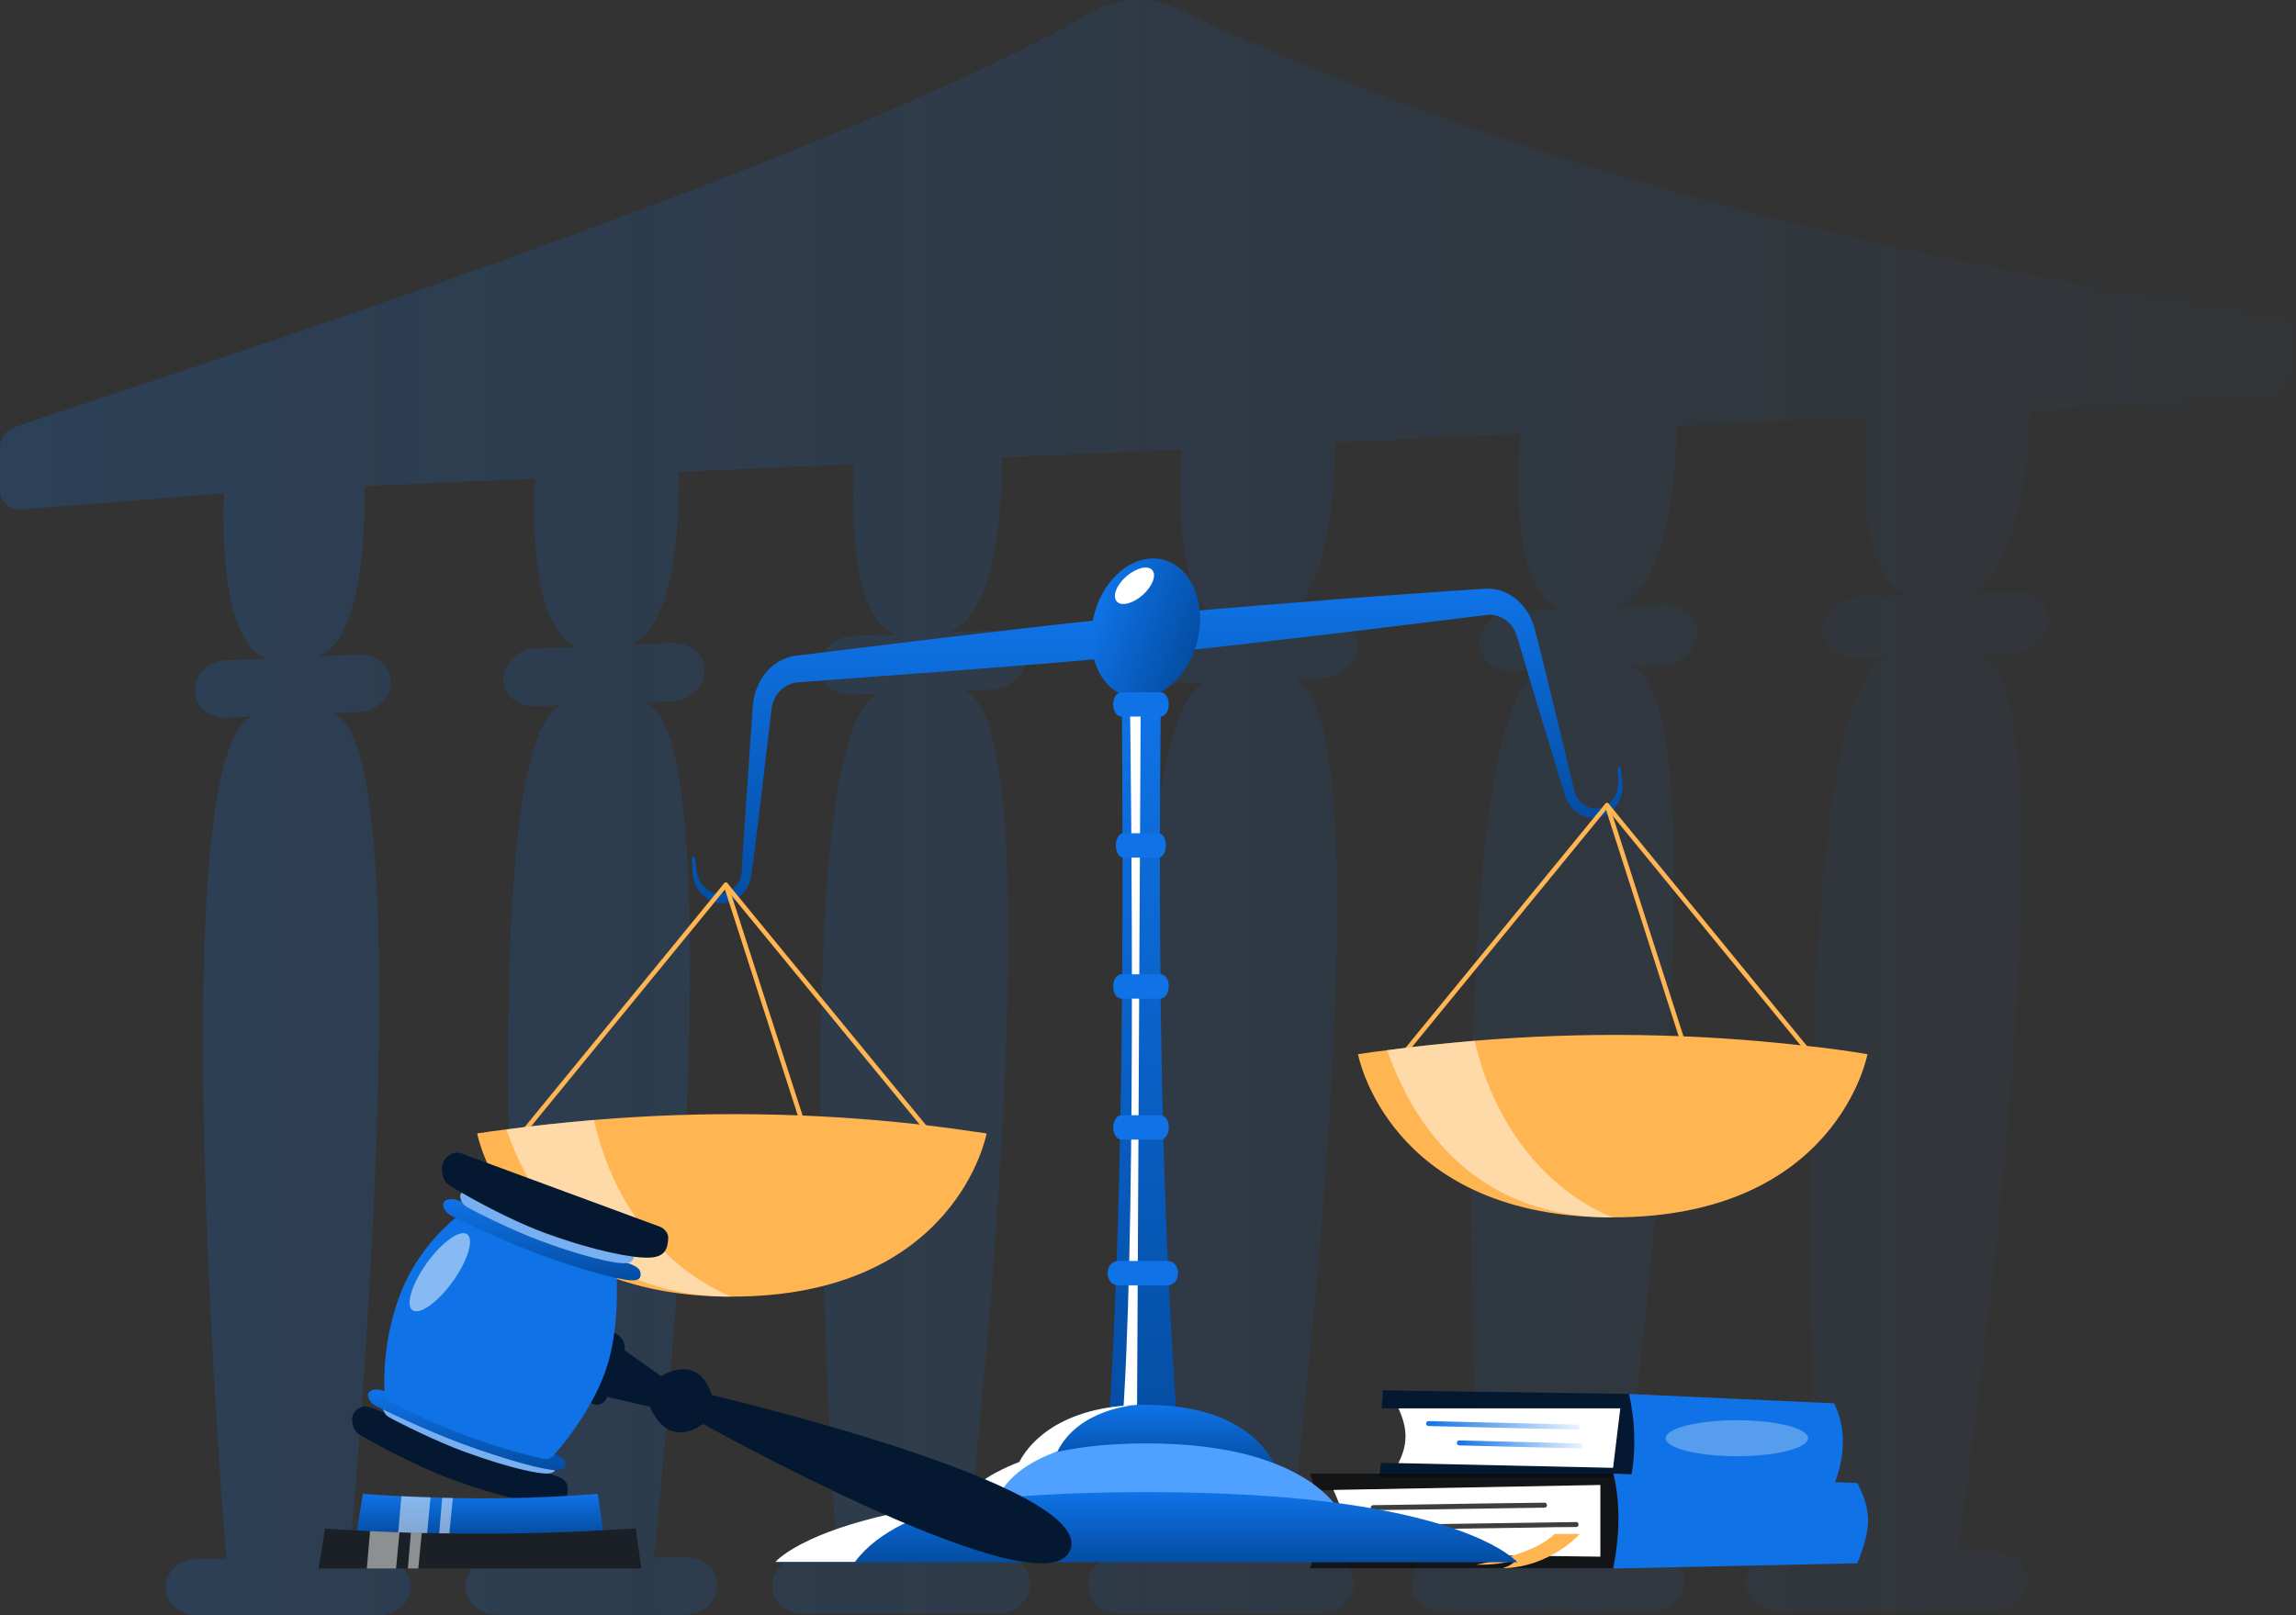 <svg width="908" height="639" viewBox="0 0 908 639" fill="none" xmlns="http://www.w3.org/2000/svg">
<rect x="0" y="0" width="908" height="639" fill="#333333" stroke="none"/>
<path opacity="0.2" d="M901.345 123.932C672.701 95.649 515.379 27.318 465.351 3.371C454.807 -1.79 441.577 -0.965 430.62 5.435C327.875 65.303 45.894 155.104 5.788 168.936C2.274 170.174 0 173.271 0 176.78V193.915C0 198.25 3.514 201.76 8.062 201.553L88.481 195.154C86.62 260.389 105.846 260.595 106.673 260.595L89.308 261.214C82.486 261.421 77.111 266.788 77.111 272.982C77.111 279.175 82.486 284.129 89.308 283.923L99.644 283.51C63.053 298.787 89.514 616.704 89.514 616.704H77.937C71.115 616.704 65.534 621.659 65.534 627.852C65.534 634.045 71.115 639 77.937 639H111.635H115.769H149.673C156.702 639 162.284 634.045 162.49 627.646C162.49 621.453 156.909 616.292 149.88 616.292H138.096C138.096 616.292 168.692 295.071 131.687 282.065L142.024 281.652C148.846 281.446 154.428 276.078 154.634 269.885C154.634 263.692 149.259 258.737 142.231 258.944L124.865 259.563C125.899 259.563 145.125 257.911 144.091 192.263L211.485 189.373C209.005 255.641 228.644 255.847 229.678 255.847L211.899 256.466C204.87 256.673 199.288 262.04 199.082 268.44C199.082 274.839 204.457 279.588 211.485 279.381L222.029 278.968C184.197 294.451 208.798 616.085 208.798 616.085H196.808C189.779 616.085 183.99 621.246 183.99 627.439C183.99 633.633 189.572 638.794 196.601 638.794H231.125H235.466H270.404C277.639 638.794 283.428 633.633 283.634 627.439C283.841 621.04 278.053 616.085 270.817 616.085H258.62C258.62 616.085 292.937 291.148 255.106 277.936L265.649 277.523C272.678 277.317 278.466 271.949 278.673 265.55C278.88 259.15 273.091 254.195 266.062 254.402L248.077 255.021C249.11 255.021 268.957 253.37 268.543 186.69L337.798 183.593C334.49 250.686 354.75 250.892 355.783 250.892L337.384 251.512C330.149 251.718 324.36 257.086 324.154 263.692C323.947 270.091 329.735 275.046 336.764 274.84L347.514 274.427C308.442 290.116 330.976 615.466 330.976 615.466H318.779C311.543 615.466 305.548 620.627 305.341 627.026C305.134 633.426 310.923 638.381 318.158 638.381H353.716H358.057H393.822C401.264 638.381 407.259 633.22 407.466 626.82C407.673 620.42 401.884 615.259 394.442 615.259H382.038C382.038 615.259 420.077 286.607 381.211 273.188L392.168 272.775C399.404 272.569 405.399 266.995 405.605 260.595C405.812 254.195 400.024 249.034 392.788 249.447L374.389 250.067C375.423 250.067 395.889 248.209 396.303 180.909L467.418 177.813C463.283 245.938 484.163 246.144 485.197 246.144L466.384 246.764C458.942 246.97 452.947 252.544 452.74 258.944C452.533 265.343 458.322 270.504 465.557 270.298L476.721 269.885C436.408 285.987 456.668 615.053 456.668 615.053H444.057C436.615 615.053 430.413 620.214 430.206 626.82C430 633.22 435.788 638.381 443.23 638.381H479.822H484.37H521.168C528.817 638.381 535.019 633.22 535.432 626.614C535.639 620.214 529.851 614.846 522.202 614.846H509.384C509.384 614.846 551.351 282.065 511.658 268.646L522.822 268.233C530.264 268.027 536.466 262.453 536.879 255.847C537.086 249.241 531.298 244.08 523.855 244.493L504.836 245.112C505.87 245.112 526.956 243.254 527.99 174.922L601.173 171.619C596.211 240.777 617.711 240.983 618.745 240.983L599.312 241.603C591.663 241.809 585.461 247.383 585.048 253.989C584.841 260.595 590.629 265.756 598.072 265.55L609.442 265.137C567.889 281.446 585.668 614.434 585.668 614.434H572.644C564.995 614.434 558.586 619.801 558.379 626.201C558.173 632.6 563.961 637.968 571.61 637.968H609.235H613.783H651.615C659.471 637.968 666.086 632.6 666.293 625.994C666.706 619.388 660.711 614.021 652.855 614.021H639.624C639.624 614.021 685.932 277.317 645.206 263.692L656.783 263.279C664.432 263.072 670.841 257.499 671.254 250.686C671.668 244.08 665.673 238.919 658.024 239.125L638.591 239.745C639.624 239.745 661.331 237.887 663.192 168.316L738.648 165.013C732.86 235.203 754.773 235.409 755.807 235.409L735.961 236.235C728.105 236.442 721.49 242.222 721.076 248.828C720.663 255.434 726.658 260.802 734.514 260.389L746.297 259.976C703.298 276.491 718.802 613.608 718.802 613.608H705.365C697.509 613.608 690.894 618.975 690.48 625.581C690.067 632.187 696.062 637.555 703.918 637.555H742.576H747.331H786.197C794.259 637.555 801.081 632.187 801.495 625.581C801.908 618.975 795.706 613.401 787.85 613.608H774.206C774.206 613.608 824.855 272.775 783.096 258.944L795.086 258.531C802.942 258.324 809.764 252.544 810.177 245.731C810.591 238.919 804.595 233.758 796.74 233.964L776.687 234.79C777.721 234.79 800.047 232.932 802.735 162.33L896.797 158.201C901.759 157.994 906.1 154.072 906.514 149.53L907.961 130.331C908.374 127.854 905.48 124.551 901.345 123.932Z" fill="url(#paint0_linear_722_4682)"/>
<path d="M644.93 584.476H545.27C545.817 583.163 545.817 579.879 546.146 578.675L637.921 580.645L640.768 557.114H546.584C546.146 555.801 547.241 551.204 546.693 550L644.93 551.423C648.215 560.945 647.668 573.312 644.93 584.476Z" fill="#041931"/>
<path d="M725.206 587.65L645.039 584.476C647.12 573.312 646.573 560.945 644.163 551.423L725.315 555.144C730.243 564.776 729.696 576.596 725.206 587.65Z" fill="#0F73E7"/>
<path d="M637.921 580.645L553.045 578.785C556.659 571.452 556.878 565.542 553.045 557.114H640.768L637.921 580.645Z" fill="white"/>
<path opacity="0.3" d="M686.875 576.049C702.419 576.049 715.021 572.863 715.021 568.934C715.021 565.005 702.419 561.82 686.875 561.82C671.33 561.82 658.729 565.005 658.729 568.934C658.729 572.863 671.33 576.049 686.875 576.049Z" fill="white"/>
<path d="M623.793 563.572L564.983 562.149C563.668 562.149 563.668 564.119 564.983 564.119L623.793 565.542C625.107 565.542 625.107 563.572 623.793 563.572Z" fill="url(#paint1_linear_722_4682)"/>
<path d="M624.998 571.014C609.008 570.576 593.129 570.248 577.139 569.81C575.825 569.81 575.825 571.78 577.139 571.78C593.129 572.218 609.008 572.546 624.998 572.984C626.312 572.984 626.312 571.014 624.998 571.014Z" fill="url(#paint2_linear_722_4682)"/>
<path d="M637.921 620.375H518C518.657 618.843 519.643 615.997 520.081 614.465L632.883 615.778V587.541L520.3 589.62C519.862 588.088 518.548 584.476 518 582.944H637.921C641.863 594.326 641.206 607.022 637.921 620.375Z" fill="#0B0C0E" fill-opacity="0.79"/>
<path d="M734.515 618.405L638.03 620.485C640.549 607.132 640.878 594.436 638.03 582.944L734.515 586.665C740.429 598.048 739.881 604.943 734.515 618.405Z" fill="#0F73E7"/>
<path d="M632.883 615.778L528.404 614.574C532.785 605.818 532.018 599.58 527.309 589.401L632.883 587.431V615.778V615.778Z" fill="white"/>
<path d="M610.87 594.436C593.238 594.655 575.715 594.874 558.083 595.202C553.045 595.312 548.117 595.312 543.079 595.421C541.765 595.421 541.765 597.391 543.079 597.391C560.711 597.172 578.234 596.953 595.866 596.625C600.904 596.516 605.832 596.516 610.87 596.406C612.075 596.406 612.075 594.436 610.87 594.436Z" fill="#0B0C0E" fill-opacity="0.79"/>
<path d="M623.355 602.098C603.423 602.426 583.491 602.645 563.559 602.973C557.864 603.083 552.279 603.192 546.584 603.192C545.27 603.192 545.27 605.162 546.584 605.162C566.516 604.834 586.448 604.615 606.38 604.287C612.075 604.177 617.66 604.068 623.355 604.068C624.56 604.068 624.56 602.098 623.355 602.098Z" fill="#0B0C0E" fill-opacity="0.79"/>
<path d="M614.813 606.803H624.779C624.779 606.803 613.28 619.937 594.333 620.375C596.852 619.499 598.604 618.405 599.59 616.982C594.552 618.624 589.186 619.062 583.601 618.952C583.491 618.952 606.161 615.45 614.813 606.803Z" fill="#FFB552"/>
<path d="M451.011 243.51L452.405 259.035C449.364 259.323 446.323 259.61 443.281 259.898C426.048 261.479 408.688 262.917 391.328 264.211C371.053 265.936 350.652 267.23 330.251 268.811L315.172 269.961C311.37 270.392 307.695 272.98 306.048 277.005C305.668 278.012 305.288 279.018 305.161 280.168C305.161 280.312 305.161 280.455 305.034 280.599V281.174L304.908 282.324L304.654 284.624L303.514 293.969L301.36 312.514L299.079 331.058L297.938 340.259L297.305 344.859C297.178 345.578 297.051 346.584 296.924 347.447C296.671 348.309 296.418 349.172 296.037 350.035C295.404 351.328 294.644 352.478 293.757 353.485C292.489 354.922 290.842 355.929 289.195 356.647C286.407 357.654 283.366 357.366 280.705 356.072C278.044 354.779 275.763 352.191 274.622 348.885L274.242 347.591C274.116 347.159 274.116 346.728 273.989 346.297L273.862 345.003V343.853L273.609 339.109L274.749 338.965L275.383 343.565L275.51 344.716L275.763 345.722L276.016 346.728L276.397 347.734C277.537 350.322 279.438 352.047 281.592 352.91C283.746 353.772 286.154 353.629 288.181 352.622C290.209 351.616 291.856 349.891 292.743 347.591C292.996 347.016 293.123 346.441 293.25 345.866C293.376 345.291 293.376 344.716 293.376 343.853L293.63 339.109L294.263 329.765L295.531 311.076L296.798 292.387L297.431 283.043L297.558 280.743L297.685 279.593V279.018L297.812 278.299C298.065 276.286 298.445 274.274 299.205 272.549C301.866 265.217 307.822 260.473 314.158 259.467L329.49 257.598C349.765 255.154 370.04 252.566 390.314 250.266C410.462 247.822 430.737 245.666 451.011 243.51Z" fill="url(#paint3_linear_722_4682)"/>
<path d="M449.998 243.653L451.392 259.179C454.433 258.891 457.474 258.604 460.515 258.173C477.749 256.447 494.982 254.435 512.342 252.422C532.617 250.122 552.891 247.534 573.166 245.091L588.245 243.222C592.046 242.79 596.101 244.803 598.382 248.397C599.016 249.26 599.396 250.266 599.776 251.272C599.776 251.416 599.903 251.56 599.903 251.703L600.03 252.279L600.41 253.429L601.043 255.585L603.704 264.498L609.026 282.324L614.475 300.15L617.136 309.063L618.53 313.52C618.783 314.238 619.037 315.245 619.417 315.964C619.797 316.826 620.304 317.689 620.811 318.407C621.571 319.557 622.585 320.564 623.599 321.283C625.119 322.433 626.893 323.151 628.667 323.439C631.582 323.87 634.496 323.151 636.904 321.139C639.311 319.27 641.085 316.251 641.592 312.945L641.719 311.651C641.719 311.219 641.719 310.788 641.719 310.357L641.592 309.063L641.466 307.913L640.832 303.313L639.692 303.457L639.945 308.201V309.351V310.357L639.818 311.363L639.692 312.37C639.058 315.101 637.411 317.257 635.51 318.551C633.483 319.845 631.202 320.133 629.047 319.557C626.893 318.982 624.993 317.545 623.725 315.532C623.472 314.957 623.092 314.526 622.965 313.951C622.712 313.376 622.712 312.945 622.458 312.082L621.318 307.482L619.164 298.425L614.729 280.168L610.293 262.054L608.013 252.997L607.379 250.697L607.126 249.547L606.999 248.972L606.745 248.253C606.239 246.241 605.352 244.516 604.465 242.79C600.536 236.034 593.947 232.584 587.611 232.871L572.152 233.877C551.751 235.315 531.476 236.753 511.075 238.478C490.674 240.059 470.272 241.784 449.998 243.653Z" fill="url(#paint4_linear_722_4682)"/>
<path d="M472.03 258.144C477.674 243.873 473.761 227.983 463.289 222.652C452.817 217.322 439.752 224.569 434.108 238.84C428.464 253.11 432.377 269.001 442.849 274.331C453.321 279.662 466.386 272.415 472.03 258.144Z" fill="url(#paint5_linear_722_4682)"/>
<path d="M450.378 236.608C446.196 239.483 442.141 239.771 441.127 237.039C440.114 234.308 442.775 229.708 446.956 226.833C451.138 223.957 455.193 223.67 456.207 226.401C457.094 229.133 454.559 233.589 450.378 236.608Z" fill="white"/>
<path d="M465.837 567.828H438.213C443.788 481.717 444.422 382.236 443.662 273.986H459.121C457.854 379.792 459.248 479.417 465.837 567.828Z" fill="url(#paint6_linear_722_4682)"/>
<path d="M451.138 273.842L449.617 567.685H443.535C449.364 495.949 447.463 319.989 446.829 273.842H451.138V273.842Z" fill="white"/>
<path d="M461.529 498.824H442.394C436.565 498.824 436.565 508.456 442.394 508.456H461.529C467.357 508.456 467.357 498.824 461.529 498.824Z" fill="#0F73E7"/>
<path d="M458.741 441.178H443.662C439.1 441.178 439.1 450.81 443.662 450.81H458.741C463.303 450.81 463.429 441.178 458.741 441.178Z" fill="#0F73E7"/>
<path d="M458.741 385.399H443.662C439.1 385.399 439.1 395.031 443.662 395.031H458.741C463.303 395.031 463.429 385.399 458.741 385.399Z" fill="#0F73E7"/>
<path d="M457.98 329.62H444.422C440.24 329.62 440.24 339.252 444.422 339.252H457.98C462.035 339.252 462.162 329.62 457.98 329.62Z" fill="#0F73E7"/>
<path d="M458.741 273.842H443.662C439.1 273.842 439.1 283.474 443.662 283.474H458.741C463.303 283.474 463.429 273.842 458.741 273.842Z" fill="#0F73E7"/>
<path d="M504.232 579.904H402.606C402.606 579.904 402.733 579.329 403.239 578.466C405.647 573.435 416.165 556.902 449.618 555.752C449.744 555.752 449.744 555.752 449.744 555.752C450.885 555.752 452.152 555.752 453.419 555.752C489.913 555.752 501.064 573.434 503.599 578.61C504.105 579.329 504.232 579.904 504.232 579.904Z" fill="url(#paint7_linear_722_4682)"/>
<path d="M530.462 598.592H376.502C376.502 598.592 377.009 597.442 378.403 595.573C378.657 595.286 378.91 594.855 379.163 594.567C382.585 590.398 389.681 583.785 403.239 578.61C407.548 577.029 412.49 575.447 418.192 574.297C427.696 572.285 439.354 570.991 453.419 570.991C465.584 570.991 475.974 571.997 484.718 573.578C492.067 574.872 498.276 576.741 503.599 578.754C517.157 583.929 524.253 590.542 527.675 594.711C529.702 596.867 530.462 598.592 530.462 598.592Z" fill="#50A1FF"/>
<path d="M600.029 617.999H306.808C306.808 617.999 319.86 602.186 379.163 594.423C383.472 593.848 388.033 593.273 392.975 592.842C393.229 592.842 393.609 592.842 393.736 592.698C393.862 592.698 394.116 592.698 394.242 592.698C394.496 592.698 394.749 592.698 394.749 592.698C411.222 591.116 430.61 590.254 453.546 590.254C474.961 590.254 493.334 591.116 509.047 592.41C515.763 592.985 521.972 593.704 527.801 594.423C586.978 602.186 600.029 617.999 600.029 617.999Z" fill="url(#paint8_linear_722_4682)"/>
<path d="M449.617 555.752C447.716 555.896 426.428 557.621 418.192 574.153C418.192 574.153 412.236 576.022 406.154 579.904C401.592 582.923 396.903 587.092 394.622 592.698C394.622 592.698 394.496 592.698 394.116 592.698C393.989 592.698 393.862 592.698 393.609 592.698C393.355 592.698 393.102 592.698 392.848 592.842C390.187 593.129 384.865 593.848 378.276 595.43C365.224 598.592 347.611 605.061 338.107 617.856H306.682C306.682 617.856 319.733 602.042 379.036 594.28C382.458 590.111 389.554 583.498 403.112 578.322C405.647 573.435 416.164 556.902 449.617 555.752Z" fill="white"/>
<path d="M203.408 452.246L287.041 350.034L370.927 452.246" stroke="#FFB552" stroke-width="1.801" stroke-miterlimit="10" stroke-linecap="round" stroke-linejoin="round"/>
<path d="M287.041 350.034L319.987 452.246" stroke="#FFB552" stroke-width="1.801" stroke-miterlimit="10" stroke-linecap="round" stroke-linejoin="round"/>
<path d="M390.187 448.365C390.187 448.365 378.276 512.913 289.448 512.913C288.435 512.913 287.421 512.913 286.407 512.913C200.367 511.475 188.709 448.365 188.709 448.365C192.511 447.79 196.312 447.215 200.24 446.784C211.771 445.202 223.303 444.052 234.834 443.046C278.044 439.452 321.254 440.027 364.464 444.915C373.081 445.921 381.571 447.071 390.187 448.365Z" fill="#FFB552"/>
<path opacity="0.5" d="M289.448 512.913C288.435 512.913 287.421 512.913 286.407 512.913C234.073 511.619 210.631 476.254 200.24 446.784C211.771 445.202 223.302 444.052 234.834 443.046C247.759 499.255 289.448 512.913 289.448 512.913Z" fill="white"/>
<path d="M551.75 420.907L635.509 318.551L719.268 420.907" stroke="#FFB552" stroke-width="1.801" stroke-miterlimit="10" stroke-linecap="round" stroke-linejoin="round"/>
<path d="M635.51 318.551L668.329 420.907" stroke="#FFB552" stroke-width="1.801" stroke-miterlimit="10" stroke-linecap="round" stroke-linejoin="round"/>
<path d="M738.53 417.025C738.53 417.025 726.618 481.573 637.79 481.573C636.777 481.573 635.763 481.573 634.749 481.573C548.709 480.135 537.051 417.025 537.051 417.025C540.853 416.45 544.654 415.875 548.582 415.444C560.114 413.863 571.645 412.713 583.176 411.706C626.386 408.112 669.596 408.687 712.806 413.575C721.423 414.438 730.04 415.588 738.53 417.025Z" fill="#FFB552"/>
<path opacity="0.5" d="M637.79 481.573C636.777 481.573 635.763 481.573 634.749 481.573C582.416 480.28 558.973 444.915 548.582 415.445C560.114 413.863 571.645 412.713 583.176 411.707C596.228 467.773 637.79 481.573 637.79 481.573Z" fill="white"/>
<path d="M423.315 613.034C422.949 613.95 422.49 614.683 421.94 615.324C404.705 633.924 278.004 563.283 278.004 563.283C278.004 563.283 264.802 574.186 257.01 556.503L240.232 552.564C240.232 552.564 237.757 558.885 231.706 553.663L241.699 526.543C241.699 526.543 247.75 528.559 247.017 534.148L261.502 544.409C261.502 544.409 275.895 534.606 281.488 551.831C281.396 551.922 432.85 587.197 423.315 613.034Z" fill="#041931"/>
<path d="M219.971 594.71C216.946 595.259 211.445 594.526 204.844 593.06C196.868 591.32 187.15 588.388 178.349 585.089C164.505 579.959 146.811 570.338 142.044 567.406C141.127 566.857 140.485 566.032 140.027 565.207C139.11 563.009 138.102 558.794 142.594 556.778C143.786 556.229 145.253 556.229 146.536 556.778L206.586 578.951L221.163 584.356C223.18 585.089 224.555 586.83 224.463 588.571C224.555 591.32 224.097 593.977 219.971 594.71Z" fill="#041931"/>
<path d="M219.513 581.516C219.238 582.158 218.596 582.616 217.496 582.799C217.221 582.89 216.854 582.89 216.579 582.89C214.562 582.982 211.17 582.432 206.861 581.425C200.077 579.867 191.367 577.118 183.391 574.186C172.206 570.063 157.721 562.825 153.871 560.626C153.137 560.168 152.495 559.619 152.22 559.069C152.129 558.886 152.037 558.702 151.854 558.427C151.67 558.061 151.487 557.603 151.395 557.236C151.12 555.954 151.395 554.579 153.412 553.846C153.504 553.846 153.595 553.755 153.595 553.755C154.512 553.48 155.612 553.572 156.713 553.938L217.037 576.202C217.312 576.294 217.588 576.385 217.771 576.569C219.054 577.21 219.879 578.218 219.879 579.134C219.879 580.142 219.879 580.875 219.513 581.516Z" fill="#77AFF0"/>
<path d="M220.154 581.608C219.971 581.608 219.788 581.608 219.513 581.608C216.854 581.424 212.27 580.417 206.769 578.951C199.527 576.935 190.725 574.095 182.566 571.071C175.873 568.597 167.989 565.207 161.48 562.275C157.446 560.443 153.779 558.702 151.303 557.511C150.203 556.961 149.378 556.503 148.736 556.228C147.911 555.77 147.178 555.221 146.719 554.671C145.619 553.205 144.244 550.456 148.003 549.723C148.92 549.54 150.203 549.723 151.487 550.181L220.154 575.561C221.988 576.294 223.455 577.485 223.547 578.584C223.73 579.958 223.638 581.608 220.154 581.608Z" fill="url(#paint9_linear_722_4682)"/>
<path d="M239.224 542.944C234.182 557.053 224.005 569.88 219.513 575.103C219.238 575.378 219.054 575.653 218.871 575.836C218.504 576.202 218.138 576.477 217.771 576.752C216.946 577.21 216.029 577.302 215.112 577.118C212.454 576.569 209.887 575.927 207.228 575.194C189.259 570.522 171.656 563.467 154.237 554.488C153.962 554.305 153.687 554.121 153.504 553.938C152.679 553.205 152.22 552.289 152.129 551.19C152.129 550.823 152.037 550.457 152.037 549.998C151.762 543.677 151.945 529.109 157.996 512.708C163.955 496.491 174.957 486.047 180.274 481.649C182.108 480.091 183.3 479.358 183.3 479.358L235.923 499.332L243.716 502.264C243.716 502.264 243.808 503.455 243.9 505.47C244.083 512.342 244.358 528.742 239.224 542.944Z" fill="#0F73E7"/>
<path d="M249.859 506.478C248.483 506.478 246.283 506.111 243.716 505.562C240.874 504.92 237.482 504.096 233.815 502.996C227.122 501.072 219.421 498.507 212.27 495.85C200.719 491.544 186.05 484.672 179.999 481.74C179.357 481.465 178.807 481.19 178.441 480.915C177.615 480.457 176.882 479.908 176.424 479.358C175.323 477.892 173.948 475.143 177.707 474.41C178.624 474.227 179.907 474.41 181.191 474.868L249.859 500.248C251.692 500.981 253.159 502.172 253.251 503.271C253.526 504.92 253.434 506.57 249.859 506.478Z" fill="url(#paint10_linear_722_4682)"/>
<path d="M248.3 499.606C248.025 499.698 247.658 499.698 247.292 499.698C244.908 499.881 240.324 498.965 234.732 497.591C228.497 495.942 220.98 493.559 214.104 490.994C202.919 486.871 188.434 479.633 184.583 477.434C183.85 476.976 183.208 476.426 182.933 475.876C182.841 475.693 182.75 475.51 182.566 475.235C182.016 474.136 181.649 472.761 182.566 471.753C182.933 471.295 183.483 470.929 184.4 470.654C185.317 470.379 186.417 470.471 187.517 470.837L247.842 493.101C249.492 493.743 250.684 494.934 250.684 496.033C250.684 496.4 250.684 496.766 250.684 497.041C250.5 498.324 250.042 499.24 248.3 499.606Z" fill="#77AFF0"/>
<path d="M259.118 497.224C257.193 497.682 254.259 497.591 250.684 497.133C245.091 496.4 237.94 494.842 230.422 492.643C228.589 492.093 226.664 491.544 224.738 490.902C221.621 489.894 218.412 488.795 215.387 487.696C213.095 486.871 210.711 485.863 208.328 484.855C198.793 480.732 188.708 475.418 182.474 471.753C180.274 470.471 178.532 469.463 177.524 468.73C176.607 468.089 175.873 467.264 175.507 466.256C174.59 463.782 173.673 459.018 178.44 456.544C179.724 455.903 181.282 455.811 182.658 456.361L260.86 485.222C262.969 486.046 264.435 487.97 264.252 489.986C264.069 493.193 263.427 496.308 259.118 497.224Z" fill="#041931"/>
<path opacity="0.5" d="M179.082 506.936C173.123 515.182 165.972 520.313 163.13 518.297C160.288 516.282 162.855 507.944 168.814 499.607C174.773 491.361 181.924 486.23 184.766 488.246C187.516 490.261 185.041 498.599 179.082 506.936Z" fill="white"/>
<path d="M238.765 606.713H140.944L141.127 605.43L143.511 590.954C148.553 591.32 153.595 591.595 158.638 591.87C162.488 592.053 166.339 592.236 170.189 592.328C171.748 592.42 173.306 592.42 174.773 592.511C176.149 592.511 177.615 592.603 178.991 592.603C192.467 592.878 205.761 592.694 218.871 592.053C224.738 591.778 230.606 591.412 236.382 590.954L238.49 605.43L238.765 606.713Z" fill="url(#paint11_linear_722_4682)"/>
<g opacity="0.5">
<path d="M170.281 592.328L168.906 606.712H157.446L158.73 591.87C162.58 592.053 166.431 592.236 170.281 592.328Z" fill="white"/>
<path d="M179.082 592.602L177.707 606.712H173.673L174.865 592.511C176.332 592.511 177.707 592.602 179.082 592.602Z" fill="white"/>
</g>
<path d="M253.617 620.456H126L128.567 604.697C132.784 604.972 137.001 605.247 141.219 605.43C142.961 605.521 144.702 605.613 146.353 605.705C150.203 605.888 154.054 606.071 157.996 606.163C159.554 606.254 161.021 606.254 162.58 606.346C163.955 606.438 165.422 606.438 166.797 606.438C174.59 606.621 182.383 606.713 190.084 606.713C200.352 606.713 210.62 606.529 220.888 606.163C226.755 605.98 232.714 605.705 238.582 605.338C242.891 605.155 247.2 604.88 251.417 604.605L253.617 620.456Z" fill="#1B2026"/>
<g opacity="0.5">
<path d="M157.996 606.163L156.621 620.456H145.069L146.353 605.705C150.203 605.888 154.054 605.98 157.996 606.163Z" fill="white"/>
<path d="M166.797 606.438L165.422 620.456H161.297L162.488 606.346C163.955 606.346 165.331 606.346 166.797 606.438Z" fill="white"/>
</g>
<defs>
<linearGradient id="paint0_linear_722_4682" x1="0" y1="319.517" x2="985.512" y2="319.517" gradientUnits="userSpaceOnUse">
<stop stop-color="#0F73E7"/>
<stop offset="1" stop-color="#0F73E7" stop-opacity="0"/>
</linearGradient>
<linearGradient id="paint1_linear_722_4682" x1="563.997" y1="563.845" x2="629.967" y2="563.845" gradientUnits="userSpaceOnUse">
<stop stop-color="#0F73E7"/>
<stop offset="1" stop-color="#0F73E7" stop-opacity="0"/>
</linearGradient>
<linearGradient id="paint2_linear_722_4682" x1="576.153" y1="571.397" x2="630.237" y2="571.397" gradientUnits="userSpaceOnUse">
<stop stop-color="#0F73E7"/>
<stop offset="1" stop-color="#0F73E7" stop-opacity="0"/>
</linearGradient>
<linearGradient id="paint3_linear_722_4682" x1="363.007" y1="243.51" x2="363.007" y2="357.253" gradientUnits="userSpaceOnUse">
<stop stop-color="#0F73E7"/>
<stop offset="1" stop-color="#044DA3"/>
</linearGradient>
<linearGradient id="paint4_linear_722_4682" x1="545.858" y1="232.854" x2="545.858" y2="323.559" gradientUnits="userSpaceOnUse">
<stop stop-color="#0F73E7"/>
<stop offset="1" stop-color="#044DA3"/>
</linearGradient>
<linearGradient id="paint5_linear_722_4682" x1="434.108" y1="238.84" x2="473.503" y2="254.421" gradientUnits="userSpaceOnUse">
<stop stop-color="#0F73E7"/>
<stop offset="1" stop-color="#044DA3"/>
</linearGradient>
<linearGradient id="paint6_linear_722_4682" x1="452.025" y1="273.986" x2="452.025" y2="567.828" gradientUnits="userSpaceOnUse">
<stop stop-color="#0F73E7"/>
<stop offset="1" stop-color="#044DA3"/>
</linearGradient>
<linearGradient id="paint7_linear_722_4682" x1="453.419" y1="555.752" x2="453.419" y2="579.904" gradientUnits="userSpaceOnUse">
<stop stop-color="#0F73E7"/>
<stop offset="1" stop-color="#044DA3"/>
</linearGradient>
<linearGradient id="paint8_linear_722_4682" x1="453.419" y1="590.254" x2="453.419" y2="617.999" gradientUnits="userSpaceOnUse">
<stop stop-color="#0F73E7"/>
<stop offset="1" stop-color="#044DA3"/>
</linearGradient>
<linearGradient id="paint9_linear_722_4682" x1="184.57" y1="549.653" x2="184.57" y2="581.608" gradientUnits="userSpaceOnUse">
<stop stop-color="#0F73E7"/>
<stop offset="1" stop-color="#044DA3"/>
</linearGradient>
<linearGradient id="paint10_linear_722_4682" x1="214.295" y1="474.34" x2="214.295" y2="506.482" gradientUnits="userSpaceOnUse">
<stop stop-color="#0F73E7"/>
<stop offset="1" stop-color="#044DA3"/>
</linearGradient>
<linearGradient id="paint11_linear_722_4682" x1="189.855" y1="590.954" x2="189.855" y2="606.713" gradientUnits="userSpaceOnUse">
<stop stop-color="#0F73E7"/>
<stop offset="1" stop-color="#044DA3"/>
</linearGradient>
</defs>
</svg>
